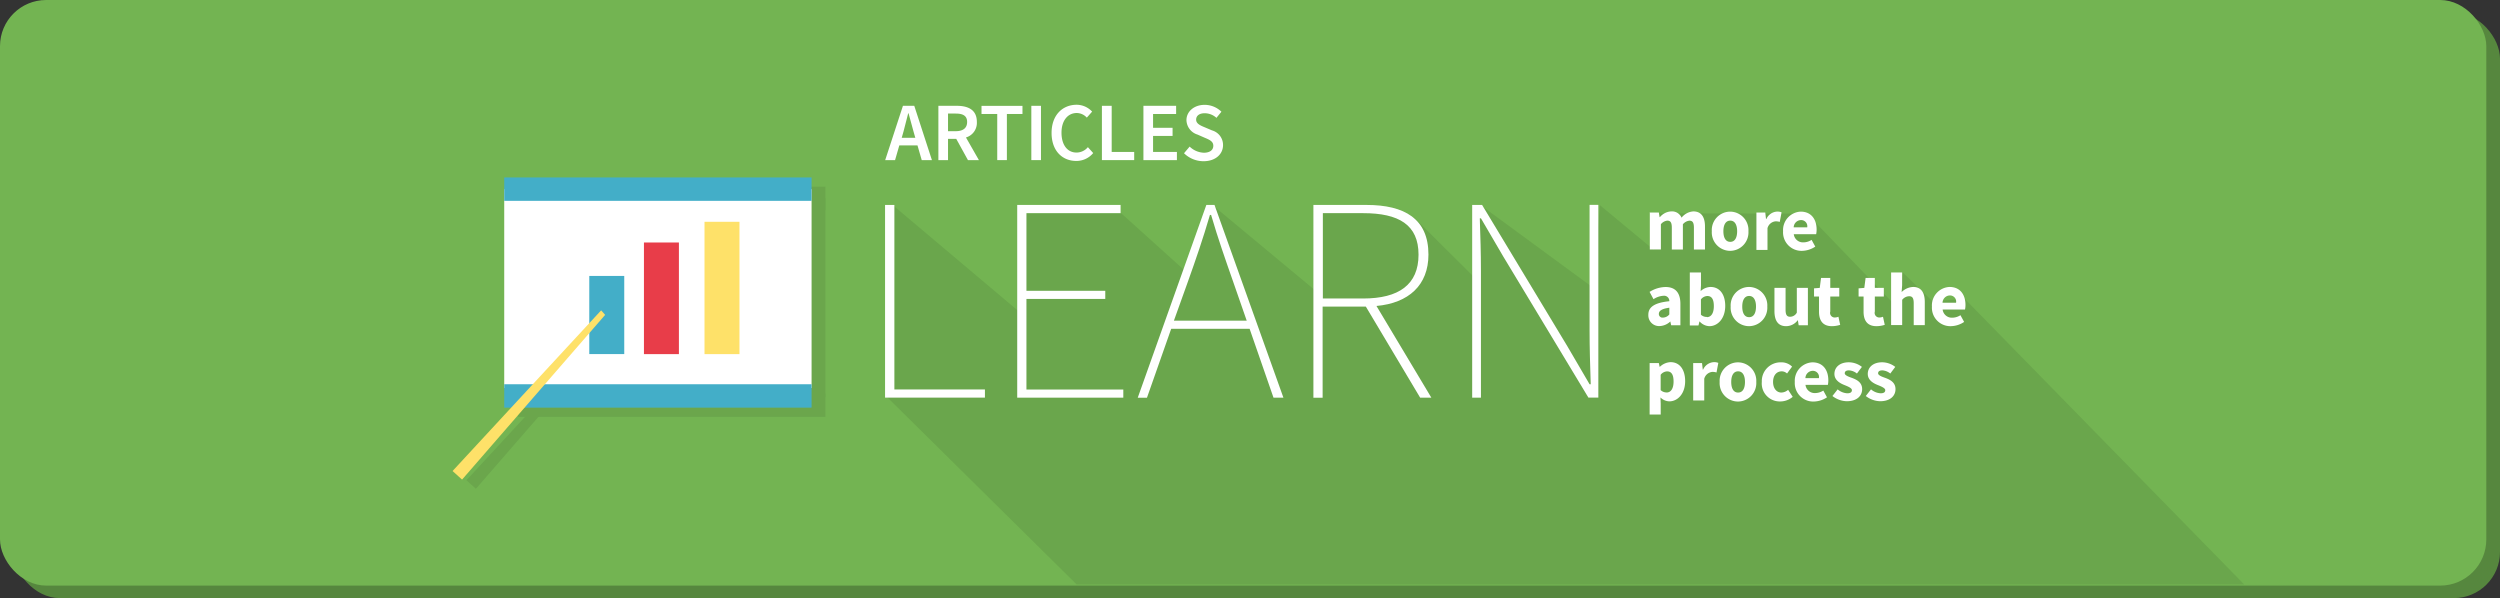 <svg id="Layer_3" data-name="Layer 3" xmlns="http://www.w3.org/2000/svg" width="541.97" height="129.66" viewBox="0 0 541.97 129.66">
  <rect x="0" y="0" width="541.97" height="129.66" fill="#333333" stroke="none"/>
  <defs>
    <style>
      .cls-1, .cls-3 {
        fill: #56873e;
      }

      .cls-2 {
        fill: #73b452;
      }

      .cls-3, .cls-5 {
        opacity: 0.3;
      }

      .cls-4 {
        fill: #fff;
      }

      .cls-6 {
        fill: #43aec8;
      }

      .cls-7 {
        fill: #e83d49;
      }

      .cls-8 {
        fill: #fee169;
      }
    </style>
  </defs>
  <title>learn_normal</title>
  <g>
    <rect class="cls-1" x="2.97" y="2.71" width="539" height="126.95" rx="10" ry="10"/>
    <rect class="cls-2" width="539" height="126.95" rx="10" ry="10"/>
    <polygon class="cls-3" points="445.39 126.71 233.41 126.71 191.97 85.75 193.57 44.49 221.76 68.26 222.27 46.26 243.09 46.26 256.8 58.62 262.89 44.48 285.75 63.48 285.83 44.48 306.55 47.15 320.3 60.81 320.99 44.48 345.28 62.3 346.85 44.48 358.52 54.17 358.52 46.26 391.7 46.3 411.1 66.44 412.51 59.09 418.99 65.36 425.88 64.73 486.52 126.71 445.39 126.71"/>
    <g>
      <path class="cls-4" d="M-617.63,682.72h2v40H-596v1.77h-21.65V682.72Z" transform="translate(809.52 -638.29)"/>
      <path class="cls-4" d="M-589,682.72h22.41v1.77H-587v16.84h17.09v1.77H-587v19.63h21v1.77h-23V682.72Z" transform="translate(809.52 -638.29)"/>
      <path class="cls-4" d="M-538.62,709.57h-17l-5.25,14.94h-2L-548,682.72h1.77l14.94,41.78h-2.15Zm-0.63-1.77-2.91-8.36c-1.77-5.06-3.29-9.37-4.81-14.56h-0.25c-1.52,5.19-3,9.5-4.81,14.56l-3,8.36h15.76Z" transform="translate(809.52 -638.29)"/>
      <path class="cls-4" d="M-501.64,724.51l-11.78-19.75h-9.37v19.75h-2V682.72h11.52c8.23,0,13.42,3,13.42,10.76,0,6.65-4.31,10.51-11.27,11.14l11.9,19.88h-2.41ZM-514,703c7.72,0,12-3,12-9.5s-4.3-9-12-9h-8.74V703H-514Z" transform="translate(809.52 -638.29)"/>
      <path class="cls-4" d="M-490.37,682.72h2.15l18.49,30.64,4.81,8.23h0.25c-0.13-4.05-.25-7.85-0.25-11.78v-27.1h1.9v41.78h-2.15l-18.49-30.64-4.81-8.23h-0.25c0.13,3.92.25,7.47,0.25,11.4v27.48h-1.9V682.72Z" transform="translate(809.52 -638.29)"/>
    </g>
    <g>
      <path class="cls-4" d="M-451.9,684.36h2l0.16,1h0.07a3.39,3.39,0,0,1,2.45-1.24,2.24,2.24,0,0,1,2.24,1.36,3.55,3.55,0,0,1,2.55-1.36c1.75,0,2.53,1.24,2.53,3.27v5h-2.4v-4.72c0-1.18-.31-1.54-1-1.54a2.14,2.14,0,0,0-1.39.78v5.47h-2.4v-4.72c0-1.18-.31-1.54-1-1.54a2.11,2.11,0,0,0-1.37.78v5.47h-2.4v-8.11Z" transform="translate(809.52 -638.29)"/>
      <path class="cls-4" d="M-434.42,684.17a4,4,0,0,1,3.94,4.25,4,4,0,0,1-3.94,4.25,4,4,0,0,1-4-4.25A4,4,0,0,1-434.42,684.17Zm0,6.55c1,0,1.49-.9,1.49-2.3s-0.51-2.3-1.49-2.3-1.49.9-1.49,2.3S-435.42,690.72-434.42,690.72Z" transform="translate(809.52 -638.29)"/>
      <path class="cls-4" d="M-428.83,684.36h2l0.16,1.42h0.07a2.71,2.71,0,0,1,2.3-1.62,2.34,2.34,0,0,1,1,.16l-0.39,2.08a3,3,0,0,0-.88-0.13,2,2,0,0,0-1.78,1.49v4.71h-2.4v-8.11Z" transform="translate(809.52 -638.29)"/>
      <path class="cls-4" d="M-419.15,684.17c2.3,0,3.45,1.68,3.45,3.89a4.77,4.77,0,0,1-.1,1h-4.85a2,2,0,0,0,2.11,1.77,3.27,3.27,0,0,0,1.75-.54l0.8,1.46a5.31,5.31,0,0,1-2.88.92,4,4,0,0,1-4.1-4.25A4,4,0,0,1-419.15,684.17Zm1.41,3.42A1.33,1.33,0,0,0-419.1,686a1.62,1.62,0,0,0-1.57,1.58h2.92Z" transform="translate(809.52 -638.29)"/>
      <path class="cls-4" d="M-447.63,703.59a1.13,1.13,0,0,0-1.27-1.18,4.36,4.36,0,0,0-2.16.74l-0.85-1.58a6.7,6.7,0,0,1,3.46-1.06c2.08,0,3.22,1.18,3.22,3.66v4.64h-2l-0.18-.83h0a3.57,3.57,0,0,1-2.37,1,2.33,2.33,0,0,1-2.4-2.45C-452.19,704.85-450.84,703.92-447.63,703.59Zm-1.34,3.55a1.81,1.81,0,0,0,1.34-.69V705c-1.72.23-2.27,0.72-2.27,1.34A0.78,0.78,0,0,0-449,707.14Z" transform="translate(809.52 -638.29)"/>
      <path class="cls-4" d="M-443.17,697.35h2.4v2.81l-0.07,1.24a3.29,3.29,0,0,1,2.14-.9c2,0,3.19,1.62,3.19,4.1,0,2.79-1.67,4.4-3.42,4.4a2.94,2.94,0,0,1-2.11-1h-0.07l-0.2.85h-1.88V697.35Zm3.69,9.69c0.83,0,1.5-.72,1.5-2.39,0-1.45-.44-2.19-1.41-2.19a1.85,1.85,0,0,0-1.39.74v3.32A1.86,1.86,0,0,0-439.48,707Z" transform="translate(809.52 -638.29)"/>
      <path class="cls-4" d="M-430.33,700.5a4,4,0,0,1,3.94,4.25,4,4,0,0,1-3.94,4.25,4,4,0,0,1-4-4.25A4,4,0,0,1-430.33,700.5Zm0,6.55c1,0,1.49-.9,1.49-2.3s-0.51-2.3-1.49-2.3-1.49.9-1.49,2.3S-431.33,707.05-430.33,707.05Z" transform="translate(809.52 -638.29)"/>
      <path class="cls-4" d="M-424.83,700.7h2.4v4.72c0,1.16.31,1.54,1,1.54a1.67,1.67,0,0,0,1.44-.9V700.7h2.4v8.11h-2l-0.18-1.13h0a3.16,3.16,0,0,1-2.55,1.32c-1.76,0-2.52-1.24-2.52-3.27v-5Z" transform="translate(809.52 -638.29)"/>
      <path class="cls-4" d="M-415.15,702.58h-1.11v-1.78l1.24-.1,0.28-2.16h2v2.16h1.95v1.88h-1.95v3.25a1,1,0,0,0,1,1.29,2.29,2.29,0,0,0,.77-0.16l0.38,1.75a5.87,5.87,0,0,1-1.8.29c-2,0-2.79-1.26-2.79-3.14v-3.29Z" transform="translate(809.52 -638.29)"/>
      <path class="cls-4" d="M-405.49,702.58h-1.11v-1.78l1.24-.1,0.28-2.16h2v2.16h1.95v1.88h-1.95v3.25a1,1,0,0,0,1,1.29,2.29,2.29,0,0,0,.77-0.16l0.38,1.75a5.87,5.87,0,0,1-1.8.29c-2,0-2.79-1.26-2.79-3.14v-3.29Z" transform="translate(809.52 -638.29)"/>
      <path class="cls-4" d="M-399.56,697.35h2.4v2.81l-0.11,1.45a3.72,3.72,0,0,1,2.5-1.11c1.76,0,2.52,1.24,2.52,3.27v5h-2.4v-4.72c0-1.18-.31-1.54-1-1.54a2,2,0,0,0-1.5.78v5.47h-2.4V697.35Z" transform="translate(809.52 -638.29)"/>
      <path class="cls-4" d="M-386.88,700.5c2.3,0,3.45,1.68,3.45,3.89a4.77,4.77,0,0,1-.1,1h-4.85a2,2,0,0,0,2.11,1.77,3.27,3.27,0,0,0,1.75-.54l0.8,1.46a5.31,5.31,0,0,1-2.88.92,4,4,0,0,1-4.1-4.25A4,4,0,0,1-386.88,700.5Zm1.41,3.42a1.33,1.33,0,0,0-1.36-1.58,1.62,1.62,0,0,0-1.57,1.58h2.92Z" transform="translate(809.52 -638.29)"/>
      <path class="cls-4" d="M-449.5,725.78v2.37h-2.4V717h2l0.16,0.8h0.07a3.56,3.56,0,0,1,2.3-1c2,0,3.17,1.62,3.17,4.12,0,2.78-1.67,4.38-3.42,4.38a2.81,2.81,0,0,1-1.93-.85Zm1.29-2.4c0.83,0,1.5-.72,1.5-2.39,0-1.45-.44-2.19-1.41-2.19a1.87,1.87,0,0,0-1.39.74v3.32A1.86,1.86,0,0,0-448.2,723.37Z" transform="translate(809.52 -638.29)"/>
      <path class="cls-4" d="M-442.54,717h2l0.16,1.42h0.07a2.71,2.71,0,0,1,2.3-1.62,2.34,2.34,0,0,1,1,.16l-0.39,2.08a3,3,0,0,0-.88-0.13,2,2,0,0,0-1.78,1.49v4.71h-2.4V717Z" transform="translate(809.52 -638.29)"/>
      <path class="cls-4" d="M-432.72,716.84a4,4,0,0,1,3.94,4.25,4,4,0,0,1-3.94,4.25,4,4,0,0,1-4-4.25A4,4,0,0,1-432.72,716.84Zm0,6.55c1,0,1.49-.9,1.49-2.3s-0.51-2.3-1.49-2.3-1.49.9-1.49,2.3S-433.72,723.39-432.72,723.39Z" transform="translate(809.52 -638.29)"/>
      <path class="cls-4" d="M-423.39,716.84a3.27,3.27,0,0,1,2.37.93l-1.09,1.49a1.73,1.73,0,0,0-1.13-.47c-1.16,0-1.9.9-1.9,2.3s0.77,2.3,1.81,2.3a2.33,2.33,0,0,0,1.45-.59l1,1.52a4.21,4.21,0,0,1-2.7,1,3.9,3.9,0,0,1-4-4.25A4.07,4.07,0,0,1-423.39,716.84Z" transform="translate(809.52 -638.29)"/>
      <path class="cls-4" d="M-416.61,716.84c2.3,0,3.45,1.68,3.45,3.89a4.77,4.77,0,0,1-.1,1h-4.85A2,2,0,0,0-416,723.5a3.27,3.27,0,0,0,1.75-.54l0.8,1.46a5.31,5.31,0,0,1-2.88.92,4,4,0,0,1-4.1-4.25A4,4,0,0,1-416.61,716.84Zm1.41,3.42a1.33,1.33,0,0,0-1.36-1.58,1.62,1.62,0,0,0-1.57,1.58h2.92Z" transform="translate(809.52 -638.29)"/>
      <path class="cls-4" d="M-411.14,722.7a3.49,3.49,0,0,0,2.09.85c0.72,0,1-.26,1-0.69s-0.82-.78-1.65-1.11-2.14-1-2.14-2.39c0-1.5,1.23-2.53,3.1-2.53a4.67,4.67,0,0,1,2.86,1l-1.08,1.44a3,3,0,0,0-1.72-.69c-0.62,0-.92.23-0.92,0.64s0.75,0.72,1.58,1c1,0.38,2.19.95,2.19,2.43s-1.16,2.62-3.33,2.62a5.23,5.23,0,0,1-3.11-1.13Z" transform="translate(809.52 -638.29)"/>
      <path class="cls-4" d="M-403.91,722.7a3.49,3.49,0,0,0,2.09.85c0.72,0,1-.26,1-0.69s-0.82-.78-1.65-1.11-2.14-1-2.14-2.39c0-1.5,1.23-2.53,3.1-2.53a4.67,4.67,0,0,1,2.86,1l-1.08,1.44a3,3,0,0,0-1.72-.69c-0.62,0-.92.23-0.92,0.64s0.75,0.72,1.58,1c1,0.38,2.19.95,2.19,2.43s-1.16,2.62-3.33,2.62a5.23,5.23,0,0,1-3.11-1.13Z" transform="translate(809.52 -638.29)"/>
    </g>
    <g>
      <path class="cls-4" d="M-610.62,669.81h-3.94l-0.92,3.19h-2.14l3.85-11.78h2.45l3.83,11.78h-2.21Zm-0.47-1.64-0.41-1.44c-0.36-1.24-.72-2.59-1.06-3.89h-0.07c-0.32,1.31-.67,2.65-1,3.89l-0.41,1.44h3Z" transform="translate(809.52 -638.29)"/>
      <path class="cls-4" d="M-599.68,673l-2.54-4.61H-604V673h-2.09V661.23h4c2.45,0,4.34.86,4.34,3.49a3.29,3.29,0,0,1-2.36,3.37l2.81,4.92h-2.34Zm-4.32-6.27h1.66c1.62,0,2.48-.69,2.48-2s-0.86-1.82-2.48-1.82H-604v3.84Z" transform="translate(809.52 -638.29)"/>
      <path class="cls-4" d="M-593.34,663h-3.4v-1.76h8.88V663h-3.38v10h-2.09V663Z" transform="translate(809.52 -638.29)"/>
      <path class="cls-4" d="M-585.94,661.23h2.09V673h-2.09V661.23Z" transform="translate(809.52 -638.29)"/>
      <path class="cls-4" d="M-576.11,661a4.61,4.61,0,0,1,3.35,1.49l-1.15,1.3a3,3,0,0,0-2.18-1c-1.93,0-3.31,1.62-3.31,4.27s1.28,4.3,3.24,4.3a3.19,3.19,0,0,0,2.48-1.17l1.15,1.28a4.7,4.7,0,0,1-3.67,1.71c-3,0-5.35-2.16-5.35-6.07S-579.14,661-576.11,661Z" transform="translate(809.52 -638.29)"/>
      <path class="cls-4" d="M-570.61,661.23h2.09v10h4.88V673h-7V661.23Z" transform="translate(809.52 -638.29)"/>
      <path class="cls-4" d="M-561.63,661.23h7.08V663h-5v3h4.23v1.76h-4.23v3.47h5.17V673h-7.26V661.23Z" transform="translate(809.52 -638.29)"/>
      <path class="cls-4" d="M-551.62,670.07a4.68,4.68,0,0,0,3.08,1.33c1.31,0,2.05-.59,2.05-1.51s-0.76-1.28-1.84-1.73l-1.6-.7a3.37,3.37,0,0,1-2.38-3.13c0-1.87,1.66-3.31,3.94-3.31a5.21,5.21,0,0,1,3.64,1.49l-1.08,1.33a3.81,3.81,0,0,0-2.56-1c-1.12,0-1.84.52-1.84,1.39s0.9,1.26,1.87,1.66l1.58,0.67a3.28,3.28,0,0,1,2.38,3.19c0,1.91-1.58,3.49-4.23,3.49a6.05,6.05,0,0,1-4.23-1.73Z" transform="translate(809.52 -638.29)"/>
    </g>
    <g class="cls-5">
      <rect class="cls-1" x="112.31" y="43.01" width="66.63" height="43.1"/>
      <rect class="cls-1" x="112.31" y="40.47" width="66.63" height="5.07"/>
      <rect class="cls-1" x="112.31" y="85.3" width="66.63" height="5.07"/>
      <rect class="cls-1" x="130.75" y="61.82" width="7.58" height="16.94"/>
      <rect class="cls-1" x="142.6" y="54.57" width="7.58" height="24.2"/>
      <rect class="cls-1" x="155.73" y="50.08" width="7.58" height="28.69"/>
      <polygon class="cls-1" points="133.32 69.28 101.11 104.11 103.17 105.97 134.19 70.26 133.32 69.28"/>
    </g>
    <g>
      <rect class="cls-4" x="109.31" y="41.01" width="66.63" height="43.1"/>
      <rect class="cls-6" x="109.31" y="38.47" width="66.63" height="5.07"/>
      <rect class="cls-6" x="109.31" y="83.3" width="66.63" height="5.07"/>
      <rect class="cls-6" x="127.75" y="59.82" width="7.58" height="16.94"/>
      <rect class="cls-7" x="139.6" y="52.57" width="7.58" height="24.2"/>
      <rect class="cls-8" x="152.73" y="48.08" width="7.58" height="28.69"/>
      <polygon class="cls-8" points="130.32 67.28 98.11 102.11 100.17 103.97 131.19 68.26 130.32 67.28"/>
    </g>
  </g>
</svg>
